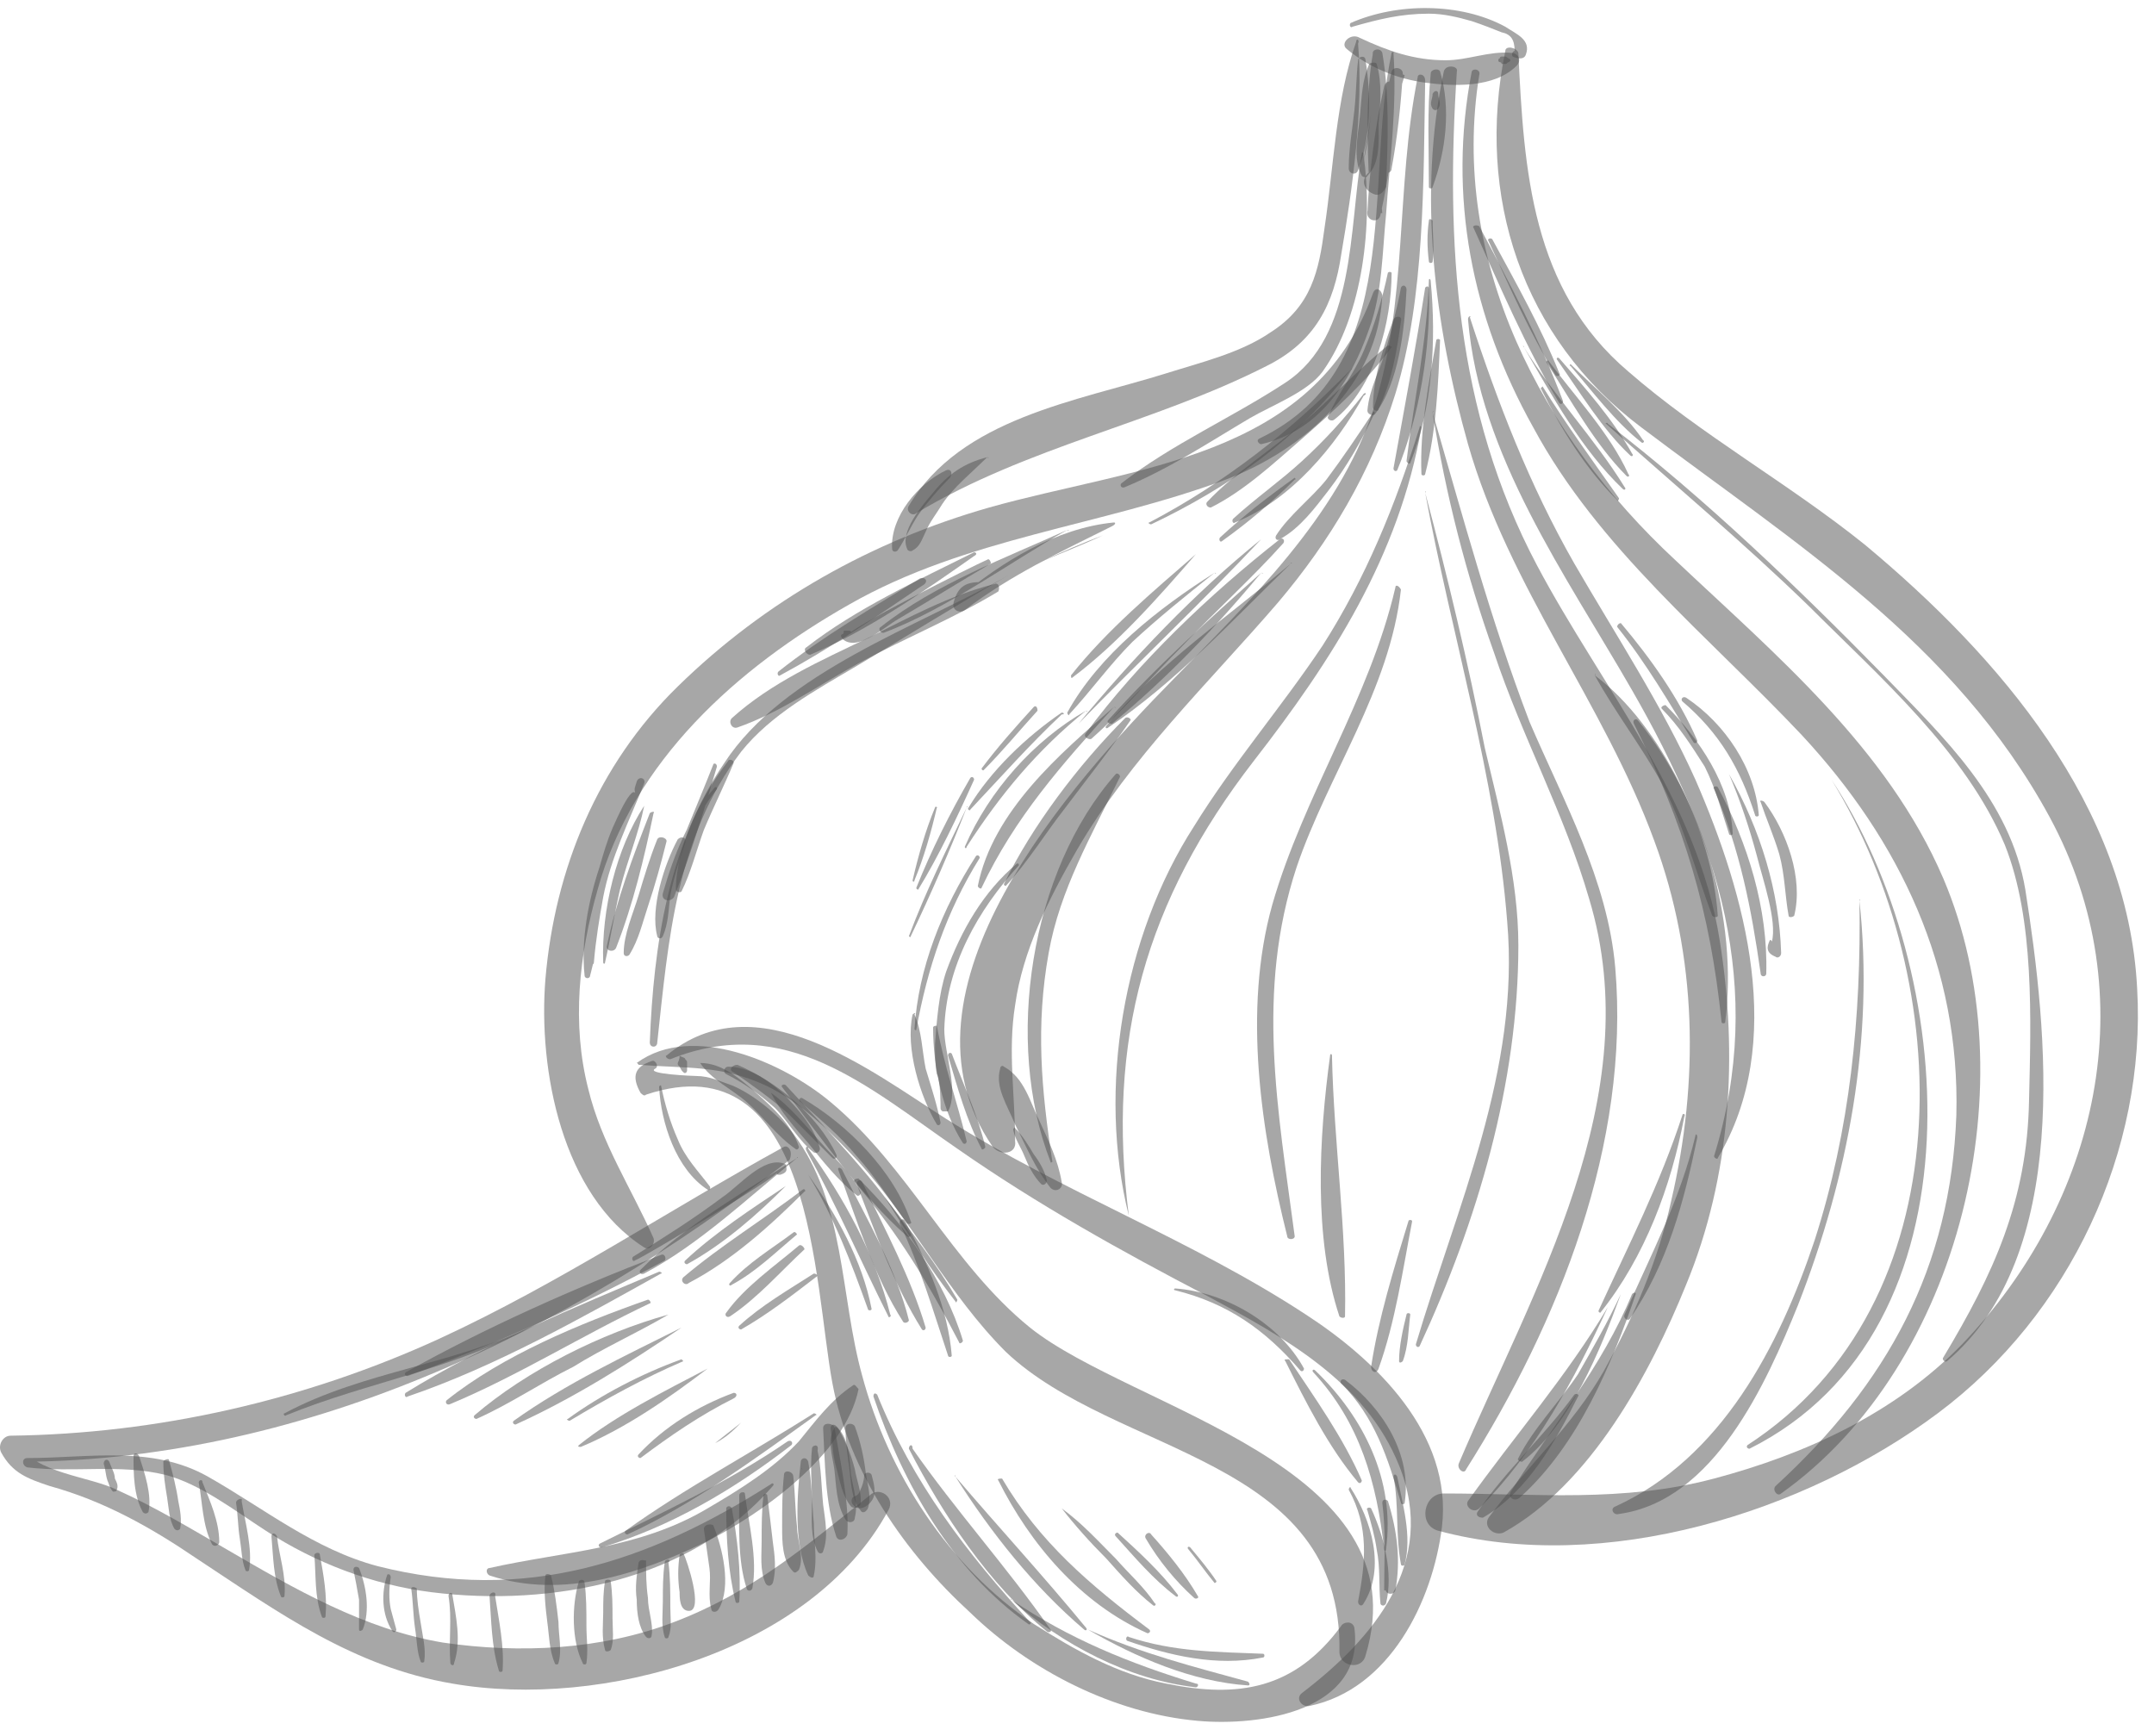 <svg width="103" height="83" viewBox="0 0 103 83" fill="none" xmlns="http://www.w3.org/2000/svg">
<path d="M64.405 2.348C65.475 3.239 66.812 3.774 68.149 3.952C69.485 4.13 71.446 4.219 72.516 3.15C72.783 2.882 72.605 2.526 72.248 2.526C71.179 2.437 70.198 2.882 69.129 2.882C67.614 2.882 66.366 2.437 65.029 1.813C64.584 1.545 64.049 2.08 64.405 2.348Z" fill="#505050" fill-opacity="0.5"/>
<path d="M72.338 2.704C72.516 2.793 72.872 2.882 72.961 2.615C73.229 1.902 72.516 1.635 71.981 1.278C69.842 0.119 66.812 0.119 64.584 1.1C64.494 1.189 64.584 1.367 64.673 1.278C65.92 0.922 66.99 0.654 68.327 0.654C69.04 0.654 69.753 0.832 70.377 1.011C70.912 1.189 71.357 1.367 71.803 1.545C72.248 1.635 72.427 1.902 72.427 2.437C72.338 2.437 72.248 2.615 72.338 2.704Z" fill="#505050" fill-opacity="0.5"/>
<path d="M64.851 1.991C63.871 4.754 63.781 7.962 63.336 10.904C63.068 12.954 62.712 14.647 60.751 15.895C59.325 16.875 57.453 17.321 55.76 17.855C51.482 19.192 45.956 19.994 43.461 24.183C43.283 24.451 43.639 24.718 43.817 24.54C49.165 21.331 55.136 20.262 60.573 17.499C62.89 16.34 63.781 14.558 64.138 12.151C64.673 9.032 65.207 5.2 64.94 2.08C65.029 1.902 64.851 1.813 64.851 1.991Z" fill="#505050" fill-opacity="0.5"/>
<path d="M47.204 21.866C46.135 22.133 45.332 22.668 44.619 23.559C44.085 24.183 43.015 25.431 43.372 26.233C43.372 26.322 43.55 26.411 43.639 26.322C43.996 26.144 44.085 25.788 44.263 25.431C44.441 24.985 44.798 24.54 45.065 24.094C45.6 23.292 46.491 22.579 47.204 21.866C47.293 21.955 47.293 21.866 47.204 21.866Z" fill="#505050" fill-opacity="0.5"/>
<path d="M45.243 22.49C43.906 23.114 42.569 24.718 42.659 26.233C42.659 26.411 42.837 26.411 42.926 26.322C43.282 25.788 43.55 25.164 43.906 24.629C44.352 24.005 44.887 23.381 45.422 22.846C45.6 22.579 45.422 22.401 45.243 22.49Z" fill="#505050" fill-opacity="0.5"/>
<path d="M72.159 2.793C72.07 2.793 72.07 2.704 71.981 2.704C71.892 2.704 71.892 2.704 71.803 2.704C71.803 2.704 71.714 2.704 71.714 2.793C71.624 2.793 71.624 2.971 71.714 2.971C71.714 2.971 71.803 2.971 71.803 3.061C71.892 3.061 71.892 3.061 71.981 3.061C72.07 3.061 72.07 2.971 72.159 2.971C72.248 2.882 72.248 2.882 72.159 2.793Z" fill="#505050" fill-opacity="0.5"/>
<path d="M66.544 2.526C65.207 8.854 67.257 17.588 60.216 20.975C60.038 21.064 60.216 21.242 60.306 21.242C63.068 20.618 64.584 18.301 65.475 15.716C66.099 14.023 66.099 12.062 66.277 10.28C66.455 7.695 66.812 5.11 66.633 2.526C66.723 2.526 66.544 2.437 66.544 2.526Z" fill="#505050" fill-opacity="0.5"/>
<path d="M30.538 50.921C32.766 51.099 34.459 50.921 36.598 51.901C38.292 52.703 39.718 54.129 41.054 55.555C43.639 58.407 45.333 61.883 48.095 64.646C53.354 69.637 64.227 69.637 64.049 78.995C64.049 79.708 65.118 79.887 65.297 79.174C68.059 70.083 54.156 67.409 49.254 63.488C45.511 60.457 43.461 55.823 39.718 52.703C37.489 50.832 33.122 48.871 30.448 50.832C30.448 50.743 30.448 50.832 30.538 50.921Z" fill="#505050" fill-opacity="0.5"/>
<path d="M31.162 50.743C30.359 51.01 30.181 51.456 30.627 52.258C30.716 52.347 30.805 52.436 30.894 52.347C38.915 49.673 38.915 61.438 39.807 66.161C40.609 70.439 43.283 74.272 46.402 77.124C49.254 79.887 53.265 81.937 57.275 82.293C60.216 82.56 65.296 81.847 64.762 77.837C64.673 77.48 64.227 77.569 64.138 77.748C61.91 80.778 59.236 81.224 55.76 80.511C53.443 80.065 51.393 78.906 49.432 77.659C45.333 74.896 42.48 70.439 41.233 65.805C40.163 61.972 40.431 57.516 37.935 54.219C37.222 53.327 36.063 52.347 34.994 51.901C34.459 51.723 33.924 51.456 33.3 51.456C33.211 51.456 30.805 51.367 31.34 51.099C31.518 51.01 31.34 50.654 31.162 50.743Z" fill="#505050" fill-opacity="0.5"/>
<path d="M32.053 50.654C37.578 48.425 41.5 51.99 45.778 54.932C49.611 57.605 53.621 59.834 57.721 61.972C61.375 63.933 65.296 66.072 66.901 70.083C68.772 74.717 65.653 78.372 62.266 80.956C61.91 81.224 62.266 81.669 62.623 81.58C66.455 80.778 68.505 76.589 68.951 73.024C69.485 68.568 65.742 65.003 62.444 62.864C57.008 59.299 50.769 56.981 45.243 53.506C41.589 51.188 36.153 46.91 31.875 50.475C31.785 50.475 31.875 50.654 32.053 50.654Z" fill="#505050" fill-opacity="0.5"/>
<path d="M68.416 3.506C68.238 5.289 68.327 7.16 68.327 8.943C68.327 9.032 68.505 9.032 68.505 8.943C69.129 7.249 69.396 5.2 68.862 3.417C68.772 3.239 68.416 3.328 68.416 3.506Z" fill="#505050" fill-opacity="0.5"/>
<path d="M37.489 54.842C31.964 57.873 26.794 61.349 21.001 64.022C14.584 66.963 7.543 68.568 0.502 68.657C0.146 68.657 -0.122 69.103 0.057 69.459C0.591 70.439 1.304 70.707 2.374 71.063C4.959 71.776 7.187 73.024 9.415 74.539C13.336 77.124 16.901 79.708 21.625 80.51C28.755 81.758 38.826 78.995 42.48 72.222C42.837 71.598 42.035 71.063 41.589 71.509C38.559 73.915 35.974 76.143 32.231 77.569C28.755 78.906 24.834 79.085 21.18 78.55C17.436 77.926 14.049 75.965 10.841 74.094C9.148 73.113 7.365 72.044 5.583 71.242C4.335 70.618 1.661 70.439 0.948 69.103C0.77 69.37 0.681 69.637 0.502 69.905C14.228 69.994 27.062 63.844 37.757 55.466C37.935 55.021 37.668 54.753 37.489 54.842Z" fill="#505050" fill-opacity="0.5"/>
<path d="M41.322 70.528C41.322 70.796 41.233 71.063 41.144 71.242C41.054 71.509 40.965 71.509 40.787 71.598C40.698 71.687 40.698 71.865 40.787 71.954C41.054 72.311 41.5 72.044 41.678 71.776C41.946 71.42 41.767 70.885 41.678 70.528C41.589 70.35 41.322 70.439 41.322 70.528Z" fill="#505050" fill-opacity="0.5"/>
<path d="M1.304 70.172C3.533 70.439 5.672 69.994 7.9 70.528C9.593 70.974 11.197 72.222 12.713 73.202C15.03 74.717 17.793 75.787 20.645 76.143C26.349 76.856 33.033 75.609 36.955 71.063C37.044 70.974 36.955 70.885 36.865 70.974C30.983 74.717 25.101 76.678 18.06 74.896C15.03 74.094 12.623 72.133 9.95 70.618C7.276 69.103 4.246 69.726 1.304 69.726C1.037 69.726 1.037 70.083 1.304 70.172Z" fill="#505050" fill-opacity="0.5"/>
<path d="M38.382 70.262C38.382 70.262 38.382 70.171 38.382 70.262C38.291 70.171 38.291 70.262 38.382 70.262Z" fill="#505050" fill-opacity="0.5"/>
<path d="M40.787 66.251C39.718 66.963 39.005 67.944 38.202 68.924C36.955 70.261 35.35 71.242 33.835 72.133C30.538 74.094 26.973 74.183 23.408 74.985C23.229 74.985 23.229 75.252 23.408 75.341C26.884 76.5 30.627 75.252 33.746 73.737C36.42 72.4 40.431 69.548 41.054 66.429C40.965 66.34 40.876 66.161 40.787 66.251Z" fill="#505050" fill-opacity="0.5"/>
<path d="M65.653 14.023C62.801 21.955 54.245 22.312 47.293 24.272C41.678 25.877 36.598 28.729 32.409 32.828C28.577 36.572 26.527 41.563 26.081 46.821C25.725 51.188 26.884 57.16 30.805 59.655C31.072 59.834 31.34 59.477 31.251 59.21C30.181 56.803 28.755 54.664 28.131 52.08C27.329 48.96 27.686 45.663 28.577 42.543C30.27 36.394 35.261 31.937 40.609 28.907C46.224 25.698 52.641 25.164 58.612 22.936C62.355 21.509 65.92 18.39 66.099 14.112C66.01 13.756 65.742 13.756 65.653 14.023Z" fill="#505050" fill-opacity="0.5"/>
<path d="M71.981 2.437C70.555 9.388 72.783 16.162 78.487 20.44C85.795 25.966 93.46 30.689 98.006 39.067C102.64 47.623 100.323 57.516 93.817 64.29C90.608 67.587 86.33 69.548 81.963 70.707C77.596 71.865 73.407 71.42 69.04 71.42C68.059 71.42 67.792 72.935 68.772 73.202C76.705 75.341 86.33 72.311 92.658 67.587C98.986 62.864 102.64 55.021 102.194 47.267C101.749 38.532 95.599 31.402 89.182 26.055C85.528 23.114 81.339 20.797 77.863 17.766C73.229 13.845 72.872 8.141 72.605 2.526C72.516 2.258 71.981 2.169 71.981 2.437Z" fill="#505050" fill-opacity="0.5"/>
<path d="M68.505 4.487C68.505 4.754 68.327 4.932 68.505 5.2C68.594 5.289 68.683 5.289 68.772 5.2C68.951 4.932 68.772 4.754 68.772 4.487C68.772 4.308 68.594 4.308 68.505 4.487Z" fill="#505050" fill-opacity="0.5"/>
<path d="M70.377 3.417C69.218 9.388 70.377 15.182 73.318 20.44C76.437 26.233 81.696 30.422 86.152 35.146C90.876 40.226 93.728 46.286 93.549 53.327C93.282 60.636 90.252 66.161 84.904 71.063C84.726 71.242 84.993 71.598 85.171 71.42C93.817 65.27 97.025 51.634 92.925 42.008C90.252 35.77 84.904 31.313 80.091 26.768C73.763 20.886 69.307 12.508 70.733 3.595C70.822 3.328 70.466 3.239 70.377 3.417Z" fill="#505050" fill-opacity="0.5"/>
<path d="M67.792 3.684C66.723 9.032 67.346 14.38 65.653 19.638C63.96 24.718 59.771 28.729 56.117 32.472C51.215 37.463 42.302 47.356 47.471 54.842C47.828 55.288 48.63 55.199 48.541 54.575C48.541 52.347 48.184 50.297 48.541 48.069C48.898 45.484 50.145 42.989 51.482 40.672C54.067 36.215 57.81 32.65 61.108 28.818C63.603 25.877 65.564 22.579 66.723 18.836C68.149 14.201 68.059 8.675 68.149 3.863C68.149 3.506 67.792 3.506 67.792 3.684Z" fill="#505050" fill-opacity="0.5"/>
<path d="M69.04 3.417C67.792 9.299 68.594 15.538 70.198 21.242C72.159 28.105 76.705 33.631 79.111 40.226C81.161 45.752 81.25 51.723 79.913 57.427C79.289 60.279 78.131 62.953 76.705 65.537C75.189 68.211 72.961 70.172 71.179 72.578C70.911 73.024 71.446 73.47 71.892 73.291C76.081 70.974 78.933 65.627 80.626 61.438C82.765 56.268 83.122 50.475 82.23 44.95C81.161 38.176 76.615 32.918 73.496 27.035C69.575 19.638 69.129 11.617 69.664 3.417C69.753 3.15 69.129 3.061 69.04 3.417Z" fill="#505050" fill-opacity="0.5"/>
<path d="M47.828 51.099C47.561 51.99 48.184 52.882 48.541 53.773C49.076 54.842 49.521 55.912 50.234 56.803C50.502 57.071 50.858 56.803 50.769 56.536C50.591 55.466 50.145 54.575 49.7 53.595C49.254 52.703 48.987 51.545 48.006 51.01C47.917 50.921 47.828 51.01 47.828 51.099Z" fill="#505050" fill-opacity="0.5"/>
<path d="M48.452 54.04C48.541 54.486 48.808 54.842 48.987 55.288C49.165 55.734 49.432 56.268 49.789 56.625C49.878 56.714 50.056 56.625 50.056 56.447C49.967 56.001 49.7 55.555 49.432 55.199C49.165 54.753 48.898 54.308 48.541 53.951C48.541 53.862 48.452 53.951 48.452 54.04Z" fill="#505050" fill-opacity="0.5"/>
<path d="M50.324 55.555C49.789 52.08 49.521 49.049 50.145 45.573C50.68 42.543 52.195 39.959 53.532 37.196C53.621 37.106 53.443 36.928 53.354 37.017C49.254 41.652 48.006 49.851 50.234 55.555C50.234 55.645 50.324 55.555 50.324 55.555Z" fill="#505050" fill-opacity="0.5"/>
<path d="M53.978 58.14C52.908 49.762 54.78 43.078 59.949 36.394C63.692 31.581 66.901 26.59 67.97 20.44C67.97 20.351 67.881 20.351 67.881 20.44C66.722 24.183 65.296 27.659 63.247 30.868C61.286 33.809 58.969 36.483 57.097 39.513C53.71 44.771 52.462 52.08 53.978 58.14C53.978 58.14 53.889 58.14 53.978 58.14Z" fill="#505050" fill-opacity="0.5"/>
<path d="M68.149 13.756C67.703 16.608 67.168 19.46 66.633 22.401C66.633 22.49 66.722 22.579 66.812 22.49C67.881 19.905 68.416 16.608 68.327 13.845C68.327 13.666 68.238 13.666 68.149 13.756Z" fill="#505050" fill-opacity="0.5"/>
<path d="M68.327 13.399C68.238 16.34 67.614 19.103 67.257 22.044C67.257 22.133 67.436 22.223 67.436 22.133C68.505 19.549 68.683 16.251 68.416 13.488C68.416 13.31 68.327 13.31 68.327 13.399Z" fill="#505050" fill-opacity="0.5"/>
<path d="M68.683 16.251C68.327 18.301 67.881 20.529 67.97 22.668C67.97 22.757 68.149 22.757 68.149 22.668C68.683 20.618 68.772 18.39 68.862 16.251C68.862 16.251 68.772 16.162 68.683 16.251Z" fill="#505050" fill-opacity="0.5"/>
<path d="M68.327 10.547C68.238 11.171 68.238 11.795 68.327 12.508C68.327 12.597 68.505 12.597 68.505 12.508C68.594 11.884 68.505 11.26 68.505 10.547C68.416 10.458 68.327 10.458 68.327 10.547Z" fill="#505050" fill-opacity="0.5"/>
<path d="M68.505 19.727C69.129 23.648 70.109 27.481 71.446 31.224C72.783 35.235 74.833 38.978 75.992 42.989C78.844 52.436 73.318 61.616 69.753 69.994C69.664 70.261 70.02 70.528 70.109 70.261C74.566 63.22 77.952 54.664 77.239 46.286C76.883 42.097 74.744 38.265 73.14 34.522C71.268 29.62 69.931 24.629 68.505 19.727C68.594 19.638 68.505 19.638 68.505 19.727Z" fill="#505050" fill-opacity="0.5"/>
<path d="M77.507 61.883C76.883 63.22 76.17 64.468 75.457 65.716C74.566 67.053 73.318 68.3 72.605 69.726C72.516 69.816 72.694 69.905 72.783 69.905C75.1 68.122 76.526 64.557 77.507 61.883Z" fill="#505050" fill-opacity="0.5"/>
<path d="M78.041 61.883C76.615 65.359 74.209 68.211 72.248 71.331C72.07 71.598 72.427 71.865 72.694 71.598C75.457 69.103 77.061 65.27 78.22 61.883C78.22 61.794 78.131 61.794 78.041 61.883Z" fill="#505050" fill-opacity="0.5"/>
<path d="M76.883 62.507C74.922 65.805 72.427 68.657 70.198 71.776C70.02 72.044 70.466 72.4 70.733 72.133C73.407 69.459 75.279 65.983 76.883 62.507Z" fill="#505050" fill-opacity="0.5"/>
<path d="M75.279 66.696C73.853 68.657 71.981 70.35 70.644 72.311C70.555 72.489 70.733 72.578 70.911 72.578C73.05 71.331 74.387 68.924 75.457 66.785C75.546 66.696 75.368 66.607 75.279 66.696Z" fill="#505050" fill-opacity="0.5"/>
<path d="M80.448 53.327C79.378 56.625 77.863 59.566 76.437 62.685C76.437 62.775 76.526 62.775 76.526 62.775C78.665 60.101 79.913 56.714 80.537 53.416C80.626 53.238 80.448 53.238 80.448 53.327Z" fill="#505050" fill-opacity="0.5"/>
<path d="M81.072 54.308C80.359 57.338 78.933 60.012 77.685 62.864C77.596 63.042 77.863 63.22 77.952 63.042C79.735 60.457 80.537 57.427 81.161 54.397C81.161 54.218 81.072 54.218 81.072 54.308Z" fill="#505050" fill-opacity="0.5"/>
<path d="M68.149 23.559C69.396 30.333 71.535 37.196 72.07 44.058C72.694 51.188 69.664 57.694 67.703 64.29C67.703 64.379 67.792 64.468 67.881 64.379C70.644 58.407 72.605 51.812 72.605 45.217C72.605 42.008 71.714 38.8 71.001 35.77C70.198 31.67 69.218 27.57 68.149 23.559C68.238 23.47 68.149 23.47 68.149 23.559Z" fill="#505050" fill-opacity="0.5"/>
<path d="M66.722 28.105C65.475 33.452 62.355 37.998 60.84 43.256C59.414 48.336 60.306 54.129 61.553 59.12C61.553 59.299 61.91 59.299 61.91 59.12C61.108 53.06 60.038 47.445 61.999 41.474C63.514 37.017 66.455 33.007 66.99 28.194C66.901 28.016 66.722 27.927 66.722 28.105Z" fill="#505050" fill-opacity="0.5"/>
<path d="M63.603 50.475C63.068 54.397 62.801 59.21 64.049 62.953C64.138 63.042 64.316 63.042 64.316 62.953C64.405 58.853 63.781 54.664 63.692 50.475C63.692 50.386 63.603 50.386 63.603 50.475Z" fill="#505050" fill-opacity="0.5"/>
<path d="M67.346 58.407C66.633 60.725 65.92 63.042 65.564 65.359C65.564 65.627 65.831 65.716 65.92 65.448C66.722 63.22 67.079 60.725 67.525 58.407C67.525 58.318 67.346 58.318 67.346 58.407Z" fill="#505050" fill-opacity="0.5"/>
<path d="M67.257 62.864C67.079 63.577 66.901 64.379 66.901 65.092C66.901 65.181 66.99 65.181 67.079 65.092C67.346 64.379 67.346 63.577 67.436 62.864C67.436 62.775 67.257 62.775 67.257 62.864Z" fill="#505050" fill-opacity="0.5"/>
<path d="M70.198 15.271C70.733 21.777 74.922 27.57 78.041 33.007C82.141 40.137 84.459 47.178 81.963 55.288C81.963 55.377 82.141 55.466 82.141 55.377C85.439 49.851 83.478 42.81 81.072 37.285C79.468 33.72 77.239 30.333 75.279 26.946C73.14 23.203 71.624 19.281 70.288 15.182C70.377 15.092 70.198 15.092 70.198 15.271Z" fill="#505050" fill-opacity="0.5"/>
<path d="M76.259 32.294C77.239 34.076 78.487 35.681 79.468 37.463C80.537 39.513 81.072 41.652 81.874 43.791C81.963 43.88 82.141 43.88 82.141 43.791C81.874 39.78 79.468 34.7 76.259 32.294C76.348 32.205 76.259 32.205 76.259 32.294Z" fill="#505050" fill-opacity="0.5"/>
<path d="M78.131 34.611C80.537 39.424 81.785 43.613 82.32 48.871C82.32 48.96 82.498 48.96 82.498 48.871C83.122 43.969 81.428 38.265 78.309 34.433C78.22 34.344 78.041 34.433 78.131 34.611Z" fill="#505050" fill-opacity="0.5"/>
<path d="M87.578 37.285C93.549 46.999 93.995 62.329 83.567 69.103C83.478 69.192 83.567 69.281 83.656 69.281C95.064 63.577 93.549 46.286 87.578 37.285Z" fill="#505050" fill-opacity="0.5"/>
<path d="M88.915 43.078C89.004 48.604 88.469 54.04 86.776 59.299C85.082 64.379 82.32 69.726 77.239 72.044C76.972 72.133 77.15 72.489 77.418 72.4C81.963 71.776 84.459 66.161 85.974 62.418C88.38 56.268 89.628 49.673 88.915 43.078C89.004 42.989 88.915 42.989 88.915 43.078Z" fill="#505050" fill-opacity="0.5"/>
<path d="M43.639 48.514C43.283 50.119 43.996 52.436 44.798 53.773C44.887 53.862 44.976 53.773 44.976 53.684C44.798 52.793 44.53 51.99 44.263 51.099C44.085 50.208 44.085 49.317 43.728 48.514C43.817 48.425 43.728 48.425 43.639 48.514Z" fill="#505050" fill-opacity="0.5"/>
<path d="M44.619 49.138C44.619 51.01 45.065 53.149 46.045 54.664C46.135 54.753 46.224 54.664 46.224 54.575C45.778 52.703 45.154 51.01 44.798 49.049C44.798 49.049 44.619 49.049 44.619 49.138Z" fill="#505050" fill-opacity="0.5"/>
<path d="M45.332 50.475C45.778 51.99 46.224 53.595 46.937 54.931C46.937 55.021 47.115 54.931 47.115 54.842C46.758 53.327 46.045 51.812 45.511 50.386C45.422 50.297 45.332 50.386 45.332 50.475Z" fill="#505050" fill-opacity="0.5"/>
<path d="M44.976 52.971C44.976 53.06 44.976 53.06 45.065 53.149C45.154 53.149 45.243 53.149 45.243 53.149H45.333C45.867 52.169 45.154 50.386 45.154 49.227C45.243 46.197 46.758 43.523 48.719 41.385C48.719 41.295 48.719 41.295 48.63 41.295C47.026 42.632 45.956 44.504 45.243 46.465C44.887 47.534 44.798 48.782 44.709 49.941C44.709 50.386 44.709 50.921 44.798 51.367C44.976 51.634 44.976 52.882 44.976 52.971C45.065 52.971 44.976 52.971 44.976 52.971Z" fill="#505050" fill-opacity="0.5"/>
<path d="M64.584 17.677C61.731 20.618 58.523 23.114 54.958 24.985C54.869 24.985 54.958 25.075 55.047 25.075C58.79 23.292 62.088 20.975 64.584 17.677C64.673 17.677 64.673 17.588 64.584 17.677Z" fill="#505050" fill-opacity="0.5"/>
<path d="M54.334 24.985C54.156 25.075 53.889 25.164 53.71 25.342C53.889 25.164 54.156 25.075 54.334 24.985Z" fill="#505050" fill-opacity="0.5"/>
<path d="M52.73 25.609C51.749 25.966 50.769 26.411 49.789 26.857C50.858 26.411 51.749 26.055 52.73 25.609Z" fill="#505050" fill-opacity="0.5"/>
<path d="M48.274 27.481C43.906 29.976 37.489 32.115 34.637 36.483C31.964 40.404 31.251 45.217 31.072 49.851C31.072 50.119 31.429 50.119 31.429 49.851C31.964 44.95 32.32 40.048 35.44 35.948C36.865 34.165 39.005 33.007 40.965 31.848C43.372 30.422 45.778 28.907 48.274 27.481C48.274 27.481 48.274 27.392 48.274 27.481Z" fill="#505050" fill-opacity="0.5"/>
<path d="M31.518 51.99C31.607 53.684 32.32 55.912 33.835 56.892C33.924 56.981 34.014 56.803 33.924 56.714C33.39 56.001 32.766 55.377 32.409 54.486C32.053 53.684 31.785 52.793 31.607 51.901C31.607 51.901 31.518 51.901 31.518 51.99Z" fill="#505050" fill-opacity="0.5"/>
<path d="M66.366 16.518C64.94 17.677 63.692 19.014 62.355 20.173C60.84 21.509 59.058 22.579 57.721 24.005C57.632 24.094 57.721 24.272 57.899 24.272C59.503 23.47 60.929 22.133 62.266 20.975C63.781 19.638 65.296 18.301 66.544 16.608C66.633 16.608 66.455 16.518 66.366 16.518Z" fill="#505050" fill-opacity="0.5"/>
<path d="M65.207 18.836C64.316 19.994 63.336 21.064 62.266 22.044C61.197 23.025 60.038 23.827 58.969 24.807C58.88 24.896 58.969 25.075 59.058 24.985C61.731 23.916 63.87 21.331 65.207 18.925C65.386 18.836 65.297 18.747 65.207 18.836Z" fill="#505050" fill-opacity="0.5"/>
<path d="M65.653 19.727C64.94 20.797 64.227 21.866 63.425 22.936C62.712 23.827 61.642 24.629 61.019 25.609C60.929 25.788 61.108 25.877 61.197 25.788C62.177 25.253 62.89 24.272 63.514 23.47C64.405 22.312 65.118 21.064 65.742 19.727C65.742 19.727 65.653 19.638 65.653 19.727Z" fill="#505050" fill-opacity="0.5"/>
<path d="M66.366 13.043C66.099 14.29 65.742 15.538 65.207 16.786C64.762 17.855 63.96 18.836 63.514 19.905C63.425 19.994 63.603 20.173 63.781 20.084C65.742 18.568 66.544 15.36 66.544 13.043C66.544 13.043 66.455 12.954 66.366 13.043Z" fill="#505050" fill-opacity="0.5"/>
<path d="M66.99 13.756C66.812 14.736 66.544 15.716 66.277 16.697C66.01 17.677 65.475 18.568 65.386 19.638C65.386 19.816 65.653 19.905 65.742 19.816C66.901 18.301 67.168 15.716 67.257 13.845C67.257 13.666 67.079 13.577 66.99 13.756Z" fill="#505050" fill-opacity="0.5"/>
<path d="M66.633 15.271C66.188 16.518 65.653 18.034 65.653 19.46C65.653 19.638 65.92 19.727 65.92 19.549C66.544 18.301 66.812 16.697 66.99 15.36C67.079 15.092 66.723 15.092 66.633 15.271Z" fill="#505050" fill-opacity="0.5"/>
<path d="M73.674 18.568C74.655 20.529 75.813 22.401 77.329 23.916C77.329 24.005 77.418 23.916 77.418 23.827C76.17 22.044 74.922 20.351 73.763 18.479C73.763 18.479 73.674 18.568 73.674 18.568Z" fill="#505050" fill-opacity="0.5"/>
<path d="M72.872 16.608C74.209 18.925 75.635 21.509 77.596 23.381C77.685 23.47 77.774 23.381 77.685 23.292C76.259 20.975 74.298 18.925 72.872 16.608C72.783 16.518 72.872 16.518 72.872 16.608Z" fill="#505050" fill-opacity="0.5"/>
<path d="M73.942 17.321C75.1 19.103 76.259 21.242 77.774 22.757C77.863 22.846 77.952 22.757 77.863 22.668C76.972 20.707 75.279 18.925 74.031 17.232C74.031 17.232 73.942 17.232 73.942 17.321Z" fill="#505050" fill-opacity="0.5"/>
<path d="M74.477 17.232C75.546 18.747 76.615 20.529 77.952 21.777C78.041 21.866 78.131 21.777 78.041 21.688C77.15 20.084 75.813 18.568 74.566 17.142C74.477 17.053 74.387 17.142 74.477 17.232Z" fill="#505050" fill-opacity="0.5"/>
<path d="M75.1 17.499C76.17 18.747 77.239 20.173 78.487 21.153C78.576 21.242 78.665 21.064 78.576 21.064C77.685 19.727 76.259 18.568 75.1 17.41C75.1 17.41 75.011 17.499 75.1 17.499Z" fill="#505050" fill-opacity="0.5"/>
<path d="M70.466 10.904C71.714 13.666 72.961 16.608 74.566 19.281C74.655 19.37 74.744 19.281 74.744 19.192C73.674 16.34 72.159 13.488 70.733 10.815C70.555 10.725 70.377 10.815 70.466 10.904Z" fill="#505050" fill-opacity="0.5"/>
<path d="M71.179 11.527C72.159 13.666 73.14 15.895 74.387 17.945C74.477 18.034 74.655 17.945 74.566 17.855C73.674 15.627 72.516 13.577 71.357 11.438C71.268 11.349 71.09 11.438 71.179 11.527Z" fill="#505050" fill-opacity="0.5"/>
<path d="M76.794 20.262C80.091 23.203 83.389 25.966 86.508 28.996C89.895 32.383 93.995 35.948 95.867 40.404C97.293 43.969 97.114 48.782 97.025 52.614C96.936 57.427 95.332 60.903 92.925 64.914C92.836 65.003 93.015 65.181 93.104 65.092C99.075 60.012 97.916 49.317 96.847 42.543C96.134 38.265 92.925 35.235 90.073 32.294C85.974 28.105 81.517 23.827 76.883 20.262C76.883 20.173 76.705 20.262 76.794 20.262Z" fill="#505050" fill-opacity="0.5"/>
<path d="M65.564 5.467C65.475 6.18 65.297 6.982 65.207 7.695C65.386 6.982 65.475 6.18 65.564 5.467C65.564 5.378 65.564 5.378 65.564 5.467Z" fill="#505050" fill-opacity="0.5"/>
<path d="M64.94 2.882C64.851 3.684 64.851 4.487 64.762 5.289C64.673 6.18 64.494 7.071 64.494 8.052C64.494 8.319 64.851 8.408 64.94 8.141C65.564 6.626 65.564 4.487 65.296 2.882C65.296 2.615 64.94 2.704 64.94 2.882Z" fill="#505050" fill-opacity="0.5"/>
<path d="M65.475 3.061C65.118 3.863 65.118 4.665 65.029 5.556C64.94 6.447 64.673 7.606 65.118 8.408C65.207 8.497 65.386 8.497 65.386 8.408C66.01 7.784 65.92 6.804 65.92 5.913C66.01 5.021 66.099 3.952 65.831 3.061C65.831 2.971 65.564 2.971 65.475 3.061Z" fill="#505050" fill-opacity="0.5"/>
<path d="M65.92 3.506C65.92 3.239 66.01 2.882 66.099 2.615C65.92 2.615 65.742 2.526 65.653 2.526C65.296 4.576 65.386 6.893 65.475 8.943C65.564 8.854 65.742 8.675 65.831 8.586C65.831 8.497 65.742 8.497 65.742 8.408C65.742 8.23 65.653 8.141 65.475 8.23C65.029 8.586 65.207 9.121 65.742 9.299C66.01 9.388 66.188 9.121 66.277 8.943C66.366 6.804 66.455 4.576 66.099 2.526C66.01 2.258 65.564 2.348 65.653 2.615C65.742 2.882 65.742 3.239 65.831 3.506C65.742 3.595 65.831 3.595 65.92 3.506Z" fill="#505050" fill-opacity="0.5"/>
<path d="M66.188 4.13C65.742 6.091 65.475 8.23 65.386 10.191C65.564 10.191 65.831 10.191 66.099 10.191C65.831 7.962 66.544 5.734 67.168 3.595C66.99 3.506 66.812 3.506 66.633 3.417C66.366 4.932 66.01 6.447 65.92 7.962C65.92 8.319 66.544 8.408 66.544 8.052C66.812 6.626 66.99 5.021 67.079 3.506C67.079 3.239 66.633 3.15 66.544 3.417C66.01 5.556 66.01 7.962 65.386 10.101C65.296 10.547 65.92 10.725 66.01 10.28C66.455 8.319 66.723 6.18 66.723 4.13C66.723 3.863 66.277 3.774 66.188 4.13Z" fill="#505050" fill-opacity="0.5"/>
<path d="M65.118 7.339C64.494 10.904 64.851 16.073 61.464 18.301C58.88 19.994 56.028 21.242 53.621 23.114C53.532 23.203 53.621 23.381 53.799 23.292C55.938 22.401 57.81 21.153 59.771 19.994C60.84 19.37 62.534 18.747 63.247 17.766C65.207 15.003 65.653 10.636 65.207 7.428C65.207 7.249 65.118 7.249 65.118 7.339Z" fill="#505050" fill-opacity="0.5"/>
<path d="M26.081 75.341C25.992 76.054 26.081 76.856 26.171 77.569C26.26 78.193 26.26 78.906 26.527 79.53C26.527 79.619 26.705 79.619 26.705 79.53C26.884 78.906 26.705 78.193 26.705 77.569C26.616 76.767 26.527 76.054 26.349 75.341C26.26 75.252 26.081 75.252 26.081 75.341Z" fill="#505050" fill-opacity="0.5"/>
<path d="M27.686 75.609C27.329 76.767 27.329 78.461 27.864 79.53C27.864 79.619 28.042 79.619 28.042 79.53C28.131 78.906 28.042 78.371 28.042 77.748C28.042 77.035 28.042 76.322 27.953 75.698C27.953 75.519 27.775 75.519 27.686 75.609Z" fill="#505050" fill-opacity="0.5"/>
<path d="M28.933 75.609C28.844 76.143 28.844 76.589 28.844 77.124C28.844 77.659 28.755 78.282 28.933 78.906C28.933 78.995 29.112 78.995 29.201 78.906C29.379 78.461 29.29 77.926 29.29 77.391C29.29 76.767 29.29 76.233 29.201 75.609C29.201 75.519 28.933 75.519 28.933 75.609Z" fill="#505050" fill-opacity="0.5"/>
<path d="M30.538 74.717C30.448 75.341 30.359 75.876 30.448 76.5C30.448 77.124 30.538 77.837 30.894 78.282C30.983 78.371 31.162 78.371 31.162 78.193C31.251 77.659 30.983 77.035 30.983 76.411C30.894 75.787 30.894 75.252 30.894 74.628C30.805 74.628 30.627 74.539 30.538 74.717Z" fill="#505050" fill-opacity="0.5"/>
<path d="M31.785 74.717C31.696 75.341 31.696 75.965 31.696 76.589C31.696 77.124 31.607 77.748 31.785 78.282C31.785 78.372 31.964 78.372 31.964 78.282C32.142 77.837 32.053 77.391 32.053 76.856C32.053 76.143 32.053 75.43 31.964 74.717C32.142 74.539 31.785 74.539 31.785 74.717Z" fill="#505050" fill-opacity="0.5"/>
<path d="M32.498 74.361C32.409 74.985 32.409 75.519 32.498 76.143C32.498 76.411 32.498 77.035 32.944 77.035C33.657 77.035 32.855 74.628 32.677 74.272C32.677 74.272 32.498 74.272 32.498 74.361Z" fill="#505050" fill-opacity="0.5"/>
<path d="M33.657 73.113C33.746 73.737 33.835 74.361 33.924 74.985C34.014 75.609 33.835 76.322 34.014 76.945C34.014 77.124 34.281 77.124 34.37 76.945C34.994 75.876 34.548 74.004 34.103 72.935C33.924 72.846 33.657 72.935 33.657 73.113Z" fill="#505050" fill-opacity="0.5"/>
<path d="M39.896 68.3C39.539 68.835 39.807 69.637 39.896 70.261C39.985 70.974 39.985 71.954 40.431 72.668C40.52 72.846 40.876 72.846 40.876 72.578C41.054 71.865 40.787 71.152 40.698 70.528C40.609 69.816 40.609 68.835 40.074 68.3C39.985 68.211 39.896 68.211 39.896 68.3Z" fill="#505050" fill-opacity="0.5"/>
<path d="M39.718 68.3C39.807 68.924 39.807 69.548 39.985 70.172C40.163 70.796 40.252 71.509 40.698 72.044C40.787 72.133 41.054 72.133 41.144 71.954C41.233 71.42 40.965 70.796 40.876 70.261C40.698 69.548 40.431 68.924 40.074 68.3C39.896 68.033 39.718 68.122 39.718 68.3Z" fill="#505050" fill-opacity="0.5"/>
<path d="M40.431 68.3C40.431 68.924 40.52 69.548 40.609 70.172C40.698 70.885 40.698 71.687 41.144 72.222C41.233 72.4 41.411 72.311 41.5 72.133C41.678 71.598 41.5 71.063 41.411 70.528C41.322 69.726 41.144 68.924 40.876 68.211C40.787 68.033 40.431 68.033 40.431 68.3Z" fill="#505050" fill-opacity="0.5"/>
<path d="M39.361 68.3C39.45 69.905 39.45 71.865 39.985 73.47C40.074 73.737 40.431 73.648 40.52 73.38C40.609 71.776 40.163 69.816 39.896 68.211C39.718 68.033 39.361 68.033 39.361 68.3Z" fill="#505050" fill-opacity="0.5"/>
<path d="M38.826 69.281C38.737 70.172 38.826 70.974 38.826 71.865C38.826 72.668 38.737 73.47 39.094 74.183C39.183 74.361 39.361 74.272 39.361 74.183C39.628 73.47 39.45 72.668 39.361 71.954C39.272 71.063 39.272 70.172 39.094 69.37C39.183 69.013 38.826 69.103 38.826 69.281Z" fill="#505050" fill-opacity="0.5"/>
<path d="M38.291 69.905C38.113 71.509 37.935 73.826 38.648 75.341C38.737 75.43 38.915 75.52 38.915 75.341C39.094 74.539 38.915 73.648 38.915 72.846C38.826 71.865 38.826 70.885 38.648 69.905C38.559 69.637 38.291 69.726 38.291 69.905Z" fill="#505050" fill-opacity="0.5"/>
<path d="M37.489 70.528C37.4 71.331 37.4 72.133 37.4 73.024C37.4 73.737 37.4 74.628 37.935 75.163C38.024 75.252 38.113 75.163 38.202 75.074C38.47 74.45 38.113 73.648 38.113 73.024C38.024 72.222 38.024 71.42 37.935 70.618C37.935 70.35 37.489 70.261 37.489 70.528Z" fill="#505050" fill-opacity="0.5"/>
<path d="M36.509 71.509C36.42 72.222 36.42 73.024 36.42 73.737C36.42 74.361 36.331 75.074 36.598 75.698C36.687 75.876 36.865 75.876 36.955 75.698C37.133 75.074 37.044 74.361 36.955 73.737C36.865 72.935 36.776 72.222 36.687 71.509C36.687 71.42 36.509 71.42 36.509 71.509Z" fill="#505050" fill-opacity="0.5"/>
<path d="M35.35 71.509C35.35 72.935 35.261 74.628 35.707 75.965C35.707 76.054 35.885 76.143 35.974 75.965C36.242 74.539 35.796 72.846 35.618 71.42C35.618 71.331 35.35 71.331 35.35 71.509Z" fill="#505050" fill-opacity="0.5"/>
<path d="M34.727 72.133C34.727 73.559 34.816 75.163 35.172 76.589C35.172 76.678 35.35 76.678 35.35 76.589C35.44 75.163 35.261 73.559 34.994 72.133C34.905 71.954 34.727 72.044 34.727 72.133Z" fill="#505050" fill-opacity="0.5"/>
<path d="M4.959 69.994C5.048 70.261 5.048 70.528 5.137 70.796C5.226 70.974 5.226 71.152 5.404 71.331C5.493 71.331 5.583 71.331 5.583 71.242C5.672 71.063 5.583 70.885 5.493 70.707C5.493 70.439 5.315 70.172 5.226 69.905C5.137 69.726 4.959 69.816 4.959 69.994Z" fill="#505050" fill-opacity="0.5"/>
<path d="M6.385 69.637C6.385 70.439 6.385 71.509 6.83 72.311C6.919 72.4 7.009 72.4 7.098 72.311C7.276 71.509 6.919 70.439 6.652 69.637C6.563 69.459 6.385 69.459 6.385 69.637Z" fill="#505050" fill-opacity="0.5"/>
<path d="M7.811 69.905C7.811 70.528 7.9 71.063 7.989 71.598C8.078 72.133 8.078 72.668 8.345 73.113C8.435 73.202 8.524 73.202 8.613 73.113C8.702 72.668 8.613 72.222 8.524 71.776C8.435 71.152 8.256 70.439 8.078 69.816C8.078 69.726 7.811 69.816 7.811 69.905Z" fill="#505050" fill-opacity="0.5"/>
<path d="M9.504 70.885C9.682 71.865 9.682 72.935 10.128 73.826C10.217 74.004 10.484 73.915 10.484 73.737C10.484 72.757 10.039 71.776 9.682 70.885C9.682 70.707 9.504 70.796 9.504 70.885Z" fill="#505050" fill-opacity="0.5"/>
<path d="M11.287 71.865C11.376 72.4 11.376 73.024 11.465 73.559C11.554 74.094 11.554 74.628 11.732 75.074C11.732 75.163 11.91 75.163 11.91 75.074C12.089 74.094 11.732 72.846 11.554 71.776C11.643 71.598 11.287 71.687 11.287 71.865Z" fill="#505050" fill-opacity="0.5"/>
<path d="M12.98 73.47C13.069 74.45 13.069 75.43 13.425 76.322C13.425 76.411 13.604 76.411 13.604 76.322C13.693 75.341 13.336 74.361 13.247 73.47C13.158 73.291 12.98 73.291 12.98 73.47Z" fill="#505050" fill-opacity="0.5"/>
<path d="M15.03 74.361C15.119 75.341 15.03 76.322 15.386 77.302C15.386 77.391 15.565 77.391 15.565 77.302C15.654 76.322 15.475 75.341 15.297 74.361C15.297 74.183 15.03 74.272 15.03 74.361Z" fill="#505050" fill-opacity="0.5"/>
<path d="M16.901 75.074C16.991 75.519 17.08 75.965 17.169 76.5C17.169 76.945 17.169 77.48 17.169 77.926C17.169 78.015 17.258 78.015 17.347 77.926C17.704 77.035 17.525 75.876 17.169 74.985C17.08 74.896 16.901 74.896 16.901 75.074Z" fill="#505050" fill-opacity="0.5"/>
<path d="M18.506 75.341C18.238 76.143 18.238 77.213 18.773 78.015C18.862 78.104 18.951 78.015 18.951 77.926C18.862 77.569 18.773 77.302 18.684 76.945C18.595 76.5 18.595 75.965 18.684 75.43C18.684 75.252 18.506 75.252 18.506 75.341Z" fill="#505050" fill-opacity="0.5"/>
<path d="M19.664 75.965C19.753 76.589 19.753 77.213 19.843 77.837C19.932 78.371 19.932 78.995 20.11 79.441C20.11 79.53 20.288 79.53 20.288 79.441C20.377 78.817 20.199 78.193 20.11 77.569C20.021 77.035 19.932 76.5 19.932 75.965C19.843 75.876 19.664 75.876 19.664 75.965Z" fill="#505050" fill-opacity="0.5"/>
<path d="M21.447 76.322C21.625 77.391 21.447 78.461 21.536 79.53C21.536 79.619 21.714 79.708 21.714 79.53C22.071 78.461 21.803 77.302 21.625 76.233C21.625 76.143 21.447 76.143 21.447 76.322Z" fill="#505050" fill-opacity="0.5"/>
<path d="M23.408 76.322C23.497 77.48 23.497 78.728 23.853 79.887C23.853 79.976 24.032 79.976 24.032 79.887C24.121 78.728 23.853 77.48 23.675 76.322C23.764 76.054 23.408 76.143 23.408 76.322Z" fill="#505050" fill-opacity="0.5"/>
<path d="M38.291 52.703C39.183 53.506 40.163 54.308 40.965 55.288C41.857 56.268 42.57 57.427 43.372 58.497C43.461 58.586 43.639 58.497 43.55 58.407C42.748 56.001 40.52 53.773 38.381 52.525C38.291 52.436 38.113 52.614 38.291 52.703Z" fill="#505050" fill-opacity="0.5"/>
<path d="M37.4 51.99C39.272 54.397 41.144 57.16 43.372 59.12C43.461 59.21 43.55 59.12 43.55 59.031C41.946 56.447 39.628 54.129 37.578 51.901C37.489 51.812 37.311 51.901 37.4 51.99Z" fill="#505050" fill-opacity="0.5"/>
<path d="M36.865 52.258C37.311 53.149 38.024 53.951 38.648 54.664C39.361 55.555 40.074 56.447 40.965 57.16C41.054 57.249 41.233 57.071 41.144 56.981C40.698 56.09 39.896 55.377 39.272 54.664C38.47 53.773 37.757 52.882 36.865 52.258Z" fill="#505050" fill-opacity="0.5"/>
<path d="M35.083 51.277C35.974 51.901 36.865 52.525 37.668 53.238C38.381 53.951 39.094 54.664 39.807 55.377C39.896 55.466 40.074 55.377 39.985 55.199C39.094 53.327 37.133 51.723 35.261 50.921C34.994 50.921 34.816 51.188 35.083 51.277Z" fill="#505050" fill-opacity="0.5"/>
<path d="M33.479 50.832C34.014 51.634 34.994 52.08 35.707 52.703C36.509 53.416 37.133 54.308 38.024 54.932C38.113 55.021 38.202 54.932 38.202 54.842C37.846 53.773 36.955 52.971 36.153 52.258C35.44 51.634 34.548 50.832 33.479 50.832C33.479 50.743 33.479 50.832 33.479 50.832Z" fill="#505050" fill-opacity="0.5"/>
<path d="M34.727 51.367C35.618 51.812 36.331 52.347 37.044 52.971C37.668 53.595 38.202 54.575 38.915 55.11C39.094 55.199 39.272 55.021 39.183 54.842C38.915 53.862 38.113 52.971 37.4 52.258C36.687 51.634 35.796 51.01 34.816 51.01C34.637 51.01 34.548 51.277 34.727 51.367Z" fill="#505050" fill-opacity="0.5"/>
<path d="M32.498 50.475C32.498 50.564 32.498 50.654 32.409 50.832C32.409 50.921 32.409 50.921 32.498 51.01C32.587 51.188 32.587 51.188 32.677 51.277C32.766 51.367 32.855 51.277 32.855 51.188C32.855 51.099 32.855 51.01 32.855 50.832C32.855 50.743 32.855 50.743 32.766 50.654C32.766 50.564 32.587 50.564 32.498 50.475C32.498 50.386 32.498 50.475 32.498 50.475Z" fill="#505050" fill-opacity="0.5"/>
<path d="M40.876 56.536C42.926 58.942 44.441 61.438 45.867 64.201C45.867 64.29 46.045 64.201 46.045 64.112C45.154 61.17 43.193 58.497 41.054 56.358C40.876 56.358 40.787 56.447 40.876 56.536Z" fill="#505050" fill-opacity="0.5"/>
<path d="M42.302 57.249C43.372 58.942 44.441 60.636 45.689 62.24C45.689 62.329 45.778 62.24 45.778 62.151C44.798 60.457 43.55 58.853 42.302 57.249C42.391 57.16 42.302 57.249 42.302 57.249Z" fill="#505050" fill-opacity="0.5"/>
<path d="M38.648 56.179C39.896 58.229 40.698 60.368 41.5 62.596C41.5 62.685 41.678 62.685 41.678 62.596C41.233 60.279 39.985 58.051 38.648 56.179C38.648 56.09 38.648 56.179 38.648 56.179Z" fill="#505050" fill-opacity="0.5"/>
<path d="M38.559 55.021C39.985 57.605 41.144 60.279 42.48 62.953C42.48 63.042 42.659 62.953 42.57 62.864C41.857 60.012 40.341 57.249 38.648 54.931C38.648 54.753 38.47 54.842 38.559 55.021Z" fill="#505050" fill-opacity="0.5"/>
<path d="M40.074 55.912C40.965 58.318 41.767 60.992 43.193 63.22C43.283 63.309 43.461 63.22 43.461 63.131C42.837 60.636 41.411 58.229 40.252 55.912C40.163 55.823 40.074 55.823 40.074 55.912Z" fill="#505050" fill-opacity="0.5"/>
<path d="M40.965 56.625C41.857 58.942 42.748 61.438 44.085 63.577C44.174 63.666 44.263 63.577 44.263 63.488C43.55 61.081 42.302 58.764 41.233 56.536C41.144 56.358 40.965 56.447 40.965 56.625Z" fill="#505050" fill-opacity="0.5"/>
<path d="M43.015 58.497C43.996 60.547 44.62 62.685 45.333 64.825C45.333 64.914 45.511 64.914 45.511 64.825C45.333 62.596 44.352 60.368 43.283 58.407C43.193 58.229 43.015 58.318 43.015 58.497Z" fill="#505050" fill-opacity="0.5"/>
<path d="M41.767 66.785C43.193 70.974 45.511 75.074 49.165 77.659C49.254 77.748 49.343 77.569 49.254 77.569C46.224 74.272 43.639 70.885 41.946 66.696C41.856 66.607 41.767 66.607 41.767 66.785Z" fill="#505050" fill-opacity="0.5"/>
<path d="M43.461 69.281C45.065 72.4 47.293 75.787 50.056 78.015C50.145 78.104 50.324 78.015 50.234 77.926C48.184 74.985 45.689 72.222 43.639 69.281C43.639 69.013 43.461 69.103 43.461 69.281Z" fill="#505050" fill-opacity="0.5"/>
<path d="M45.689 70.618C47.382 73.291 49.432 75.876 51.839 77.926C51.928 78.015 52.017 77.926 51.928 77.837C49.878 75.341 47.739 73.024 45.689 70.618C45.689 70.528 45.6 70.528 45.689 70.618Z" fill="#505050" fill-opacity="0.5"/>
<path d="M47.739 70.796C49.254 73.826 51.66 76.678 54.869 78.104C54.958 78.104 55.047 78.015 54.958 77.926C52.106 75.787 49.7 73.737 47.917 70.707C47.828 70.707 47.65 70.707 47.739 70.796Z" fill="#505050" fill-opacity="0.5"/>
<path d="M50.769 72.133C51.393 72.935 52.106 73.737 52.908 74.539C53.621 75.341 54.334 76.144 55.136 76.767C55.225 76.856 55.315 76.678 55.225 76.678C54.691 75.876 53.978 75.252 53.354 74.539C52.552 73.737 51.749 72.846 50.769 72.133C50.858 72.044 50.769 72.133 50.769 72.133Z" fill="#505050" fill-opacity="0.5"/>
<path d="M53.354 73.47C54.245 74.45 55.136 75.519 56.206 76.322C56.295 76.411 56.384 76.322 56.295 76.233C55.493 75.163 54.423 74.183 53.443 73.291C53.354 73.291 53.265 73.38 53.354 73.47Z" fill="#505050" fill-opacity="0.5"/>
<path d="M54.78 73.559C55.404 74.628 56.206 75.609 57.097 76.411C57.186 76.5 57.364 76.411 57.275 76.322C56.651 75.252 55.849 74.272 55.047 73.38C54.958 73.202 54.691 73.38 54.78 73.559Z" fill="#505050" fill-opacity="0.5"/>
<path d="M56.83 74.094C57.275 74.628 57.632 75.163 58.077 75.698C58.077 75.698 58.166 75.698 58.166 75.609C57.81 75.074 57.364 74.539 56.919 74.004C56.83 73.915 56.74 74.004 56.83 74.094Z" fill="#505050" fill-opacity="0.5"/>
<path d="M48.363 76.5C50.769 78.639 53.978 80.332 57.186 80.689C57.275 80.689 57.364 80.511 57.186 80.511C53.978 79.53 51.126 78.372 48.363 76.5C48.363 76.411 48.274 76.5 48.363 76.5Z" fill="#505050" fill-opacity="0.5"/>
<path d="M52.017 77.926C54.334 79.263 57.008 80.421 59.682 80.6C59.771 80.6 59.771 80.511 59.682 80.421C57.097 79.709 54.602 79.085 52.017 77.926C52.017 77.837 52.017 77.926 52.017 77.926Z" fill="#505050" fill-opacity="0.5"/>
<path d="M53.889 78.461C55.938 79.174 58.166 79.708 60.395 79.263C60.484 79.263 60.484 79.085 60.395 79.085C58.166 78.995 56.117 78.995 53.978 78.282C53.889 78.193 53.799 78.371 53.889 78.461Z" fill="#505050" fill-opacity="0.5"/>
<path d="M37.133 56.09C37.133 56.09 37.133 56.179 37.222 56.179C37.222 56.179 37.222 56.179 37.311 56.179C37.578 56.09 37.668 56.001 37.578 55.734C37.578 55.734 37.578 55.645 37.489 55.645C36.509 55.288 35.35 56.714 34.548 57.249C33.122 58.318 31.696 59.21 30.27 60.101C30.181 60.19 30.27 60.368 30.359 60.279C30.983 60.012 37.311 56.179 37.133 56.09C37.222 56.09 37.133 56.09 37.133 56.09Z" fill="#505050" fill-opacity="0.5"/>
<path d="M38.113 55.377C35.618 56.981 32.766 58.586 30.627 60.725C30.538 60.814 30.627 60.992 30.805 60.903C33.479 59.477 35.796 57.249 38.113 55.377C38.202 55.377 38.113 55.288 38.113 55.377Z" fill="#505050" fill-opacity="0.5"/>
<path d="M37.578 56.714C35.974 57.784 34.192 58.942 32.766 60.279C32.677 60.368 32.766 60.457 32.855 60.457C34.637 59.477 36.242 58.051 37.578 56.714C37.668 56.714 37.668 56.714 37.578 56.714Z" fill="#505050" fill-opacity="0.5"/>
<path d="M38.381 56.892C36.509 58.318 34.459 59.566 32.677 61.081C32.498 61.259 32.766 61.527 32.944 61.349C34.994 60.279 36.865 58.586 38.47 56.981C38.559 56.981 38.47 56.803 38.381 56.892Z" fill="#505050" fill-opacity="0.5"/>
<path d="M37.935 58.942C36.865 59.744 35.796 60.368 34.905 61.349C34.816 61.438 34.905 61.527 34.994 61.438C36.153 60.814 37.044 59.923 38.113 59.031C38.113 59.031 38.024 58.853 37.935 58.942Z" fill="#505050" fill-opacity="0.5"/>
<path d="M38.202 59.566C37.044 60.547 35.618 61.527 34.727 62.775C34.637 62.864 34.727 63.042 34.905 62.953C36.242 62.062 37.311 60.814 38.47 59.744C38.47 59.655 38.291 59.477 38.202 59.566Z" fill="#505050" fill-opacity="0.5"/>
<path d="M38.915 60.903C37.668 61.705 36.42 62.418 35.35 63.398C35.261 63.488 35.35 63.577 35.44 63.577C36.687 62.864 37.846 61.972 39.005 61.081C39.183 60.992 39.005 60.903 38.915 60.903Z" fill="#505050" fill-opacity="0.5"/>
<path d="M25.636 63.309C21.803 65.27 17.436 65.537 13.604 67.587C13.515 67.587 13.604 67.766 13.693 67.677C17.614 66.072 21.892 65.448 25.636 63.309Z" fill="#505050" fill-opacity="0.5"/>
<path d="M31.607 60.012C27.418 61.616 23.229 63.488 19.397 65.627C19.308 65.716 19.397 65.805 19.486 65.805C23.675 64.29 27.864 62.418 31.785 60.279C31.875 60.19 31.785 59.923 31.607 60.012Z" fill="#505050" fill-opacity="0.5"/>
<path d="M31.518 60.814C27.507 62.507 23.14 64.29 19.397 66.607C19.308 66.696 19.397 66.874 19.486 66.785C23.675 65.359 27.775 63.042 31.607 60.903C31.696 60.903 31.607 60.814 31.518 60.814Z" fill="#505050" fill-opacity="0.5"/>
<path d="M30.983 62.151C27.686 63.309 24.032 64.825 21.358 66.963C21.269 67.053 21.358 67.231 21.536 67.142C24.744 65.805 27.864 63.844 31.072 62.329C31.162 62.329 31.072 62.151 30.983 62.151Z" fill="#505050" fill-opacity="0.5"/>
<path d="M31.964 62.864C28.755 63.755 25.19 65.537 22.695 67.677C22.605 67.766 22.695 67.855 22.784 67.855C24.388 67.142 25.814 66.161 27.418 65.359C28.844 64.468 30.448 63.755 31.964 62.864Z" fill="#505050" fill-opacity="0.5"/>
<path d="M32.587 63.488C29.914 64.825 27.062 66.161 24.566 67.944C24.477 68.033 24.566 68.122 24.655 68.122C27.418 66.874 30.092 65.181 32.587 63.488C32.677 63.577 32.587 63.488 32.587 63.488Z" fill="#505050" fill-opacity="0.5"/>
<path d="M32.587 65.003C30.627 65.716 28.755 66.696 27.151 67.855C27.062 67.855 27.151 67.944 27.24 67.944C29.023 66.874 30.805 65.894 32.677 65.092L32.587 65.003Z" fill="#505050" fill-opacity="0.5"/>
<path d="M33.835 65.448C31.785 66.518 29.468 67.677 27.686 69.103C27.596 69.192 27.686 69.192 27.775 69.192C29.914 68.3 31.964 66.874 33.835 65.448C33.924 65.448 33.924 65.448 33.835 65.448Z" fill="#505050" fill-opacity="0.5"/>
<path d="M35.083 66.607C33.39 67.231 31.785 68.211 30.538 69.548C30.448 69.637 30.538 69.726 30.627 69.726C32.053 68.657 33.479 67.677 35.083 66.874C35.261 66.785 35.261 66.607 35.083 66.607Z" fill="#505050" fill-opacity="0.5"/>
<path d="M35.44 68.033C34.994 68.389 34.637 68.657 34.192 69.013C34.727 68.746 35.083 68.389 35.44 68.033C35.529 68.033 35.529 68.033 35.44 68.033Z" fill="#505050" fill-opacity="0.5"/>
<path d="M38.915 67.587C35.974 69.459 32.766 71.152 29.914 73.202C29.825 73.291 29.914 73.38 30.003 73.38C33.122 71.954 36.153 69.726 39.005 67.677C39.094 67.677 39.005 67.587 38.915 67.587Z" fill="#505050" fill-opacity="0.5"/>
<path d="M37.668 68.924C34.816 70.885 31.696 72.311 28.666 73.826C28.577 73.915 28.666 74.004 28.755 74.004C32.053 73.024 35.083 71.242 37.846 69.103C37.935 69.013 37.846 68.835 37.668 68.924Z" fill="#505050" fill-opacity="0.5"/>
<path d="M64.138 66.161C65.742 67.766 66.366 69.726 66.99 71.865C66.99 71.955 67.168 71.955 67.168 71.865C67.525 69.548 66.099 67.32 64.316 65.983C64.138 65.894 64.049 66.072 64.138 66.161Z" fill="#505050" fill-opacity="0.5"/>
<path d="M64.494 71.242C65.475 73.024 65.296 74.717 64.94 76.589C64.94 76.767 65.118 76.856 65.207 76.678C66.277 74.985 65.564 72.668 64.584 71.152C64.584 71.063 64.494 71.152 64.494 71.242Z" fill="#505050" fill-opacity="0.5"/>
<path d="M65.386 72.222C65.564 72.846 65.742 73.47 65.831 74.094C66.01 74.985 65.92 75.787 66.01 76.678C66.01 76.767 66.188 76.856 66.277 76.678C66.633 75.252 66.188 73.47 65.564 72.133C65.475 72.044 65.297 72.133 65.386 72.222Z" fill="#505050" fill-opacity="0.5"/>
<path d="M66.099 71.865C66.277 73.291 66.188 74.628 66.188 76.054C66.366 76.054 66.455 76.054 66.633 75.965C66.544 75.609 66.544 75.163 66.544 74.717C66.544 74.628 66.455 74.628 66.455 74.717C66.366 75.074 66.366 75.519 66.277 75.965C66.188 76.233 66.633 76.322 66.723 76.054C66.99 74.628 66.812 73.202 66.366 71.776C66.277 71.687 66.099 71.687 66.099 71.865Z" fill="#505050" fill-opacity="0.5"/>
<path d="M66.633 70.618C66.901 71.954 66.722 73.38 66.99 74.806C66.99 74.896 67.168 74.896 67.168 74.806C67.525 73.47 67.079 71.954 66.812 70.618C66.722 70.439 66.633 70.528 66.633 70.618Z" fill="#505050" fill-opacity="0.5"/>
<path d="M62.801 65.627C65.029 68.033 65.831 70.885 66.188 74.094C66.188 74.183 66.277 74.183 66.277 74.094C66.723 70.796 65.207 67.766 62.89 65.537C62.801 65.448 62.712 65.537 62.801 65.627Z" fill="#505050" fill-opacity="0.5"/>
<path d="M61.464 65.092C62.444 67.053 63.514 69.192 64.94 70.885C65.029 70.974 65.118 70.885 65.118 70.796C64.227 68.746 62.89 66.874 61.642 65.003C61.464 65.003 61.375 65.003 61.464 65.092Z" fill="#505050" fill-opacity="0.5"/>
<path d="M56.206 61.705C58.701 62.329 60.484 63.577 62.177 65.537C62.266 65.627 62.355 65.537 62.355 65.448C61.197 63.309 58.612 61.794 56.206 61.616C56.117 61.616 56.117 61.705 56.206 61.705Z" fill="#505050" fill-opacity="0.5"/>
<path d="M30.448 38.354C30.448 36.839 29.379 39.424 29.29 39.602C29.023 40.226 28.844 40.85 28.666 41.474C28.131 43.078 27.775 44.95 27.953 46.643C27.953 46.821 28.22 46.821 28.22 46.643C28.309 46.286 28.399 46.019 28.399 45.663C28.399 45.663 28.399 45.573 28.399 45.663C28.22 45.752 28.131 45.93 28.131 46.108C28.309 46.197 28.399 46.108 28.399 46.019C28.488 44.95 28.666 43.88 28.844 42.9C29.201 41.028 30.092 39.245 30.805 37.463C30.894 37.196 30.538 37.106 30.448 37.374C30.27 37.909 30.359 37.641 30.448 38.354C30.359 38.354 30.448 38.354 30.448 38.354Z" fill="#505050" fill-opacity="0.5"/>
<path d="M30.805 38.532C29.468 40.582 28.755 43.523 28.844 46.019C28.844 46.108 28.933 46.108 28.933 46.019C29.201 44.86 29.379 43.702 29.646 42.543C30.003 41.117 30.538 39.869 30.805 38.532C30.894 38.532 30.805 38.532 30.805 38.532Z" fill="#505050" fill-opacity="0.5"/>
<path d="M31.072 38.889C30.27 40.939 29.468 43.078 29.023 45.217C28.933 45.484 29.379 45.573 29.468 45.306C30.27 43.256 30.805 41.028 31.251 38.889C31.34 38.8 31.162 38.8 31.072 38.889Z" fill="#505050" fill-opacity="0.5"/>
<path d="M31.429 40.137C31.072 41.028 30.805 41.919 30.538 42.81C30.27 43.702 29.825 44.682 29.825 45.573C29.825 45.752 30.003 45.752 30.092 45.663C30.538 44.95 30.716 44.147 30.983 43.345C31.34 42.276 31.607 41.295 31.875 40.226C31.875 40.048 31.518 39.959 31.429 40.137Z" fill="#505050" fill-opacity="0.5"/>
<path d="M32.409 40.137C31.785 41.295 31.072 43.434 31.429 44.771C31.429 44.86 31.607 44.95 31.696 44.771C31.964 44.147 31.964 43.523 32.053 42.81C32.231 41.919 32.498 41.117 32.766 40.315C32.855 40.048 32.587 39.959 32.409 40.137Z" fill="#505050" fill-opacity="0.5"/>
<path d="M34.816 36.394C33.568 37.998 32.32 40.493 32.32 42.543C32.32 42.632 32.498 42.721 32.587 42.632C33.033 41.741 33.3 40.672 33.657 39.691C34.103 38.622 34.637 37.552 35.083 36.483C35.083 36.304 34.816 36.304 34.816 36.394Z" fill="#505050" fill-opacity="0.5"/>
<path d="M34.103 36.572C33.3 38.622 32.409 40.582 31.696 42.721C31.875 42.721 32.053 42.81 32.231 42.81C32.409 40.85 33.122 39.245 34.281 37.73C34.281 37.641 34.281 37.641 34.192 37.641C32.944 39.067 32.231 40.85 31.696 42.721C31.607 43.078 32.053 43.167 32.231 42.9C33.033 40.85 33.657 38.8 34.281 36.661C34.281 36.483 34.103 36.483 34.103 36.572Z" fill="#505050" fill-opacity="0.5"/>
<path d="M47.561 27.927C45.422 28.461 43.461 29.531 41.5 30.511C39.272 31.581 36.865 32.65 34.994 34.344C34.816 34.522 34.994 34.878 35.261 34.789C37.311 34.076 39.183 32.739 41.144 31.67C43.283 30.511 45.689 29.531 47.739 28.283C47.828 28.105 47.739 27.837 47.561 27.927Z" fill="#505050" fill-opacity="0.5"/>
<path d="M53.265 24.985C50.502 25.253 47.917 26.857 45.778 28.64C45.956 28.729 46.135 28.818 46.313 28.907C46.491 28.64 46.669 28.372 46.848 28.016C46.937 28.016 46.937 27.837 46.848 27.837C46.135 27.837 45.778 28.105 45.6 28.818C45.511 29.174 45.867 29.353 46.135 29.174C48.363 27.481 50.68 26.411 53.175 25.164C53.354 25.075 53.354 24.985 53.265 24.985Z" fill="#505050" fill-opacity="0.5"/>
<path d="M51.036 25.342C48.095 26.679 44.709 27.927 42.124 29.977C41.946 30.066 42.124 30.333 42.302 30.244C45.333 29.085 48.184 26.946 51.036 25.342C51.126 25.431 51.126 25.342 51.036 25.342Z" fill="#505050" fill-opacity="0.5"/>
<path d="M47.204 26.768C46.58 27.035 40.341 30.155 40.52 30.422C40.52 30.511 40.698 30.422 40.698 30.333V30.244C40.698 30.155 40.609 30.155 40.609 30.155C40.52 30.155 40.52 30.155 40.431 30.155C40.341 30.155 40.341 30.155 40.341 30.244C40.341 30.244 40.341 30.333 40.252 30.333C40.163 30.422 40.252 30.511 40.341 30.6C41.054 31.135 42.302 29.977 42.926 29.62C44.441 28.729 45.867 27.837 47.382 26.946C47.382 26.857 47.293 26.679 47.204 26.768Z" fill="#505050" fill-opacity="0.5"/>
<path d="M46.58 26.411C43.906 27.748 40.965 29.085 38.559 30.957C38.381 31.046 38.559 31.313 38.737 31.313C41.5 30.155 44.174 28.283 46.58 26.59C46.758 26.5 46.669 26.411 46.58 26.411Z" fill="#505050" fill-opacity="0.5"/>
<path d="M43.996 27.659C41.678 29.085 39.361 30.422 37.222 32.115C37.133 32.205 37.222 32.383 37.311 32.294C39.628 31.046 41.857 29.531 44.085 28.016C44.441 27.837 44.263 27.57 43.996 27.659Z" fill="#505050" fill-opacity="0.5"/>
<path d="M53.799 34.344C51.571 36.572 49.343 39.513 48.006 42.276C48.006 42.365 48.095 42.365 48.095 42.365C49.165 41.206 49.967 39.869 50.947 38.622C52.017 37.196 53.086 35.859 54.067 34.433C54.067 34.344 53.889 34.254 53.799 34.344Z" fill="#505050" fill-opacity="0.5"/>
<path d="M53.265 33.809C50.68 36.037 47.471 38.8 46.758 42.365C46.758 42.454 46.937 42.543 46.937 42.454C48.541 39.067 50.769 36.572 53.265 33.809C53.443 33.898 53.354 33.809 53.265 33.809Z" fill="#505050" fill-opacity="0.5"/>
<path d="M51.928 33.987C49.432 35.413 47.293 37.819 46.135 40.493C46.135 40.582 46.224 40.582 46.224 40.493C47.828 37.998 49.611 35.859 51.928 33.987C52.017 34.076 52.017 33.987 51.928 33.987Z" fill="#505050" fill-opacity="0.5"/>
<path d="M50.769 34.076C49.076 35.235 47.382 36.839 46.313 38.622C46.224 38.711 46.402 38.8 46.402 38.711C47.828 37.196 49.254 35.591 50.769 34.165C50.947 34.165 50.858 34.076 50.769 34.076Z" fill="#505050" fill-opacity="0.5"/>
<path d="M49.432 33.809C48.541 34.789 47.739 35.681 46.937 36.75C46.937 36.75 46.937 36.839 47.026 36.839C47.917 35.948 48.719 34.968 49.611 33.987C49.611 33.809 49.521 33.72 49.432 33.809Z" fill="#505050" fill-opacity="0.5"/>
<path d="M46.669 40.939C45.065 43.434 43.906 46.286 43.728 49.227C43.728 49.227 43.817 49.317 43.817 49.227C44.352 46.286 45.243 43.613 46.848 41.028C46.848 40.939 46.758 40.85 46.669 40.939Z" fill="#505050" fill-opacity="0.5"/>
<path d="M46.224 38.622C45.243 40.672 44.263 42.632 43.461 44.771C43.461 44.771 43.55 44.86 43.55 44.771C44.53 42.721 45.422 40.672 46.224 38.622C46.313 38.532 46.224 38.532 46.224 38.622Z" fill="#505050" fill-opacity="0.5"/>
<path d="M46.402 37.196C45.422 38.889 44.53 40.672 43.817 42.454C43.817 42.543 43.906 42.543 43.906 42.543C44.887 40.939 45.778 39.067 46.58 37.285C46.58 37.196 46.491 37.106 46.402 37.196Z" fill="#505050" fill-opacity="0.5"/>
<path d="M44.709 38.622C44.263 39.691 43.906 40.939 43.639 42.097C43.639 42.187 43.728 42.187 43.728 42.097C44.174 41.028 44.53 39.78 44.798 38.622C44.887 38.622 44.709 38.532 44.709 38.622Z" fill="#505050" fill-opacity="0.5"/>
<path d="M61.197 25.788C57.899 28.372 54.423 31.67 51.928 35.057C51.749 35.235 52.106 35.413 52.195 35.324C53.71 33.987 55.047 32.383 56.562 30.868C58.166 29.174 59.86 27.659 61.375 25.966C61.464 25.788 61.286 25.698 61.197 25.788Z" fill="#505050" fill-opacity="0.5"/>
<path d="M61.731 26.946C58.79 29.442 55.404 31.759 52.908 34.7C52.819 34.789 52.908 34.878 52.997 34.789C56.206 32.65 58.969 29.62 61.731 26.946C61.821 26.946 61.731 26.857 61.731 26.946Z" fill="#505050" fill-opacity="0.5"/>
<path d="M60.306 27.392C57.81 29.62 55.225 31.937 52.997 34.433C52.908 34.522 52.997 34.611 53.175 34.611C55.76 32.472 58.166 29.977 60.306 27.392C60.484 27.481 60.395 27.392 60.306 27.392Z" fill="#505050" fill-opacity="0.5"/>
<path d="M60.306 25.788C57.097 28.372 54.156 31.492 51.571 34.611C51.571 34.611 51.571 34.7 51.571 34.611C54.423 31.67 57.453 28.818 60.306 25.788Z" fill="#505050" fill-opacity="0.5"/>
<path d="M58.077 27.392C55.404 29.085 52.552 31.313 51.036 34.076C51.036 34.165 51.126 34.255 51.126 34.165C52.195 33.007 53.086 31.759 54.156 30.689C55.404 29.531 56.74 28.461 58.077 27.392C58.166 27.481 58.166 27.392 58.077 27.392Z" fill="#505050" fill-opacity="0.5"/>
<path d="M57.186 26.5C55.136 28.283 52.908 30.155 51.215 32.294C51.215 32.383 51.215 32.472 51.304 32.383C53.443 30.779 55.404 28.55 57.186 26.5C57.275 26.5 57.186 26.5 57.186 26.5Z" fill="#505050" fill-opacity="0.5"/>
<path d="M61.91 22.846C60.662 23.738 59.503 24.629 58.345 25.698C58.256 25.788 58.345 25.966 58.434 25.877C59.682 24.985 60.84 24.005 61.91 22.936C61.999 22.936 61.91 22.846 61.91 22.846Z" fill="#505050" fill-opacity="0.5"/>
<path d="M81.963 37.73C83.211 40.672 83.746 43.434 84.191 46.554C84.191 46.732 84.459 46.732 84.459 46.554C84.548 43.434 83.567 40.315 82.141 37.641C82.052 37.552 81.874 37.641 81.963 37.73Z" fill="#505050" fill-opacity="0.5"/>
<path d="M82.676 37.017C83.211 38.265 83.656 39.602 84.013 40.939C84.28 42.008 84.993 44.058 84.726 45.039C84.726 44.95 84.637 44.95 84.637 44.95C84.459 45.306 84.459 45.573 84.904 45.752C84.993 45.841 85.171 45.752 85.171 45.573C85.082 42.632 84.191 39.691 82.676 37.017C82.765 37.017 82.676 37.017 82.676 37.017Z" fill="#505050" fill-opacity="0.5"/>
<path d="M84.191 38.354C84.459 39.156 84.815 39.959 85.082 40.85C85.35 41.83 85.35 42.81 85.528 43.791C85.528 43.88 85.706 43.88 85.795 43.791C86.241 42.008 85.439 39.78 84.369 38.354C84.28 38.265 84.102 38.265 84.191 38.354Z" fill="#505050" fill-opacity="0.5"/>
<path d="M79.468 33.898C80.27 34.7 80.894 35.681 81.517 36.661C82.052 37.73 82.32 38.8 82.676 39.869C82.676 39.959 82.854 39.959 82.854 39.869C82.765 37.552 81.25 35.324 79.646 33.72C79.557 33.72 79.378 33.809 79.468 33.898Z" fill="#505050" fill-opacity="0.5"/>
<path d="M80.448 33.541C82.23 35.057 83.211 36.75 83.924 38.978C83.924 39.067 84.102 39.067 84.102 38.978C83.924 36.75 82.498 34.611 80.626 33.363C80.448 33.274 80.359 33.452 80.448 33.541Z" fill="#505050" fill-opacity="0.5"/>
<path d="M77.329 29.977C78.754 31.759 79.824 33.631 80.983 35.502C81.072 35.591 81.161 35.502 81.161 35.413C80.27 33.363 78.933 31.492 77.507 29.798C77.418 29.798 77.329 29.887 77.329 29.977Z" fill="#505050" fill-opacity="0.5"/>
</svg>
